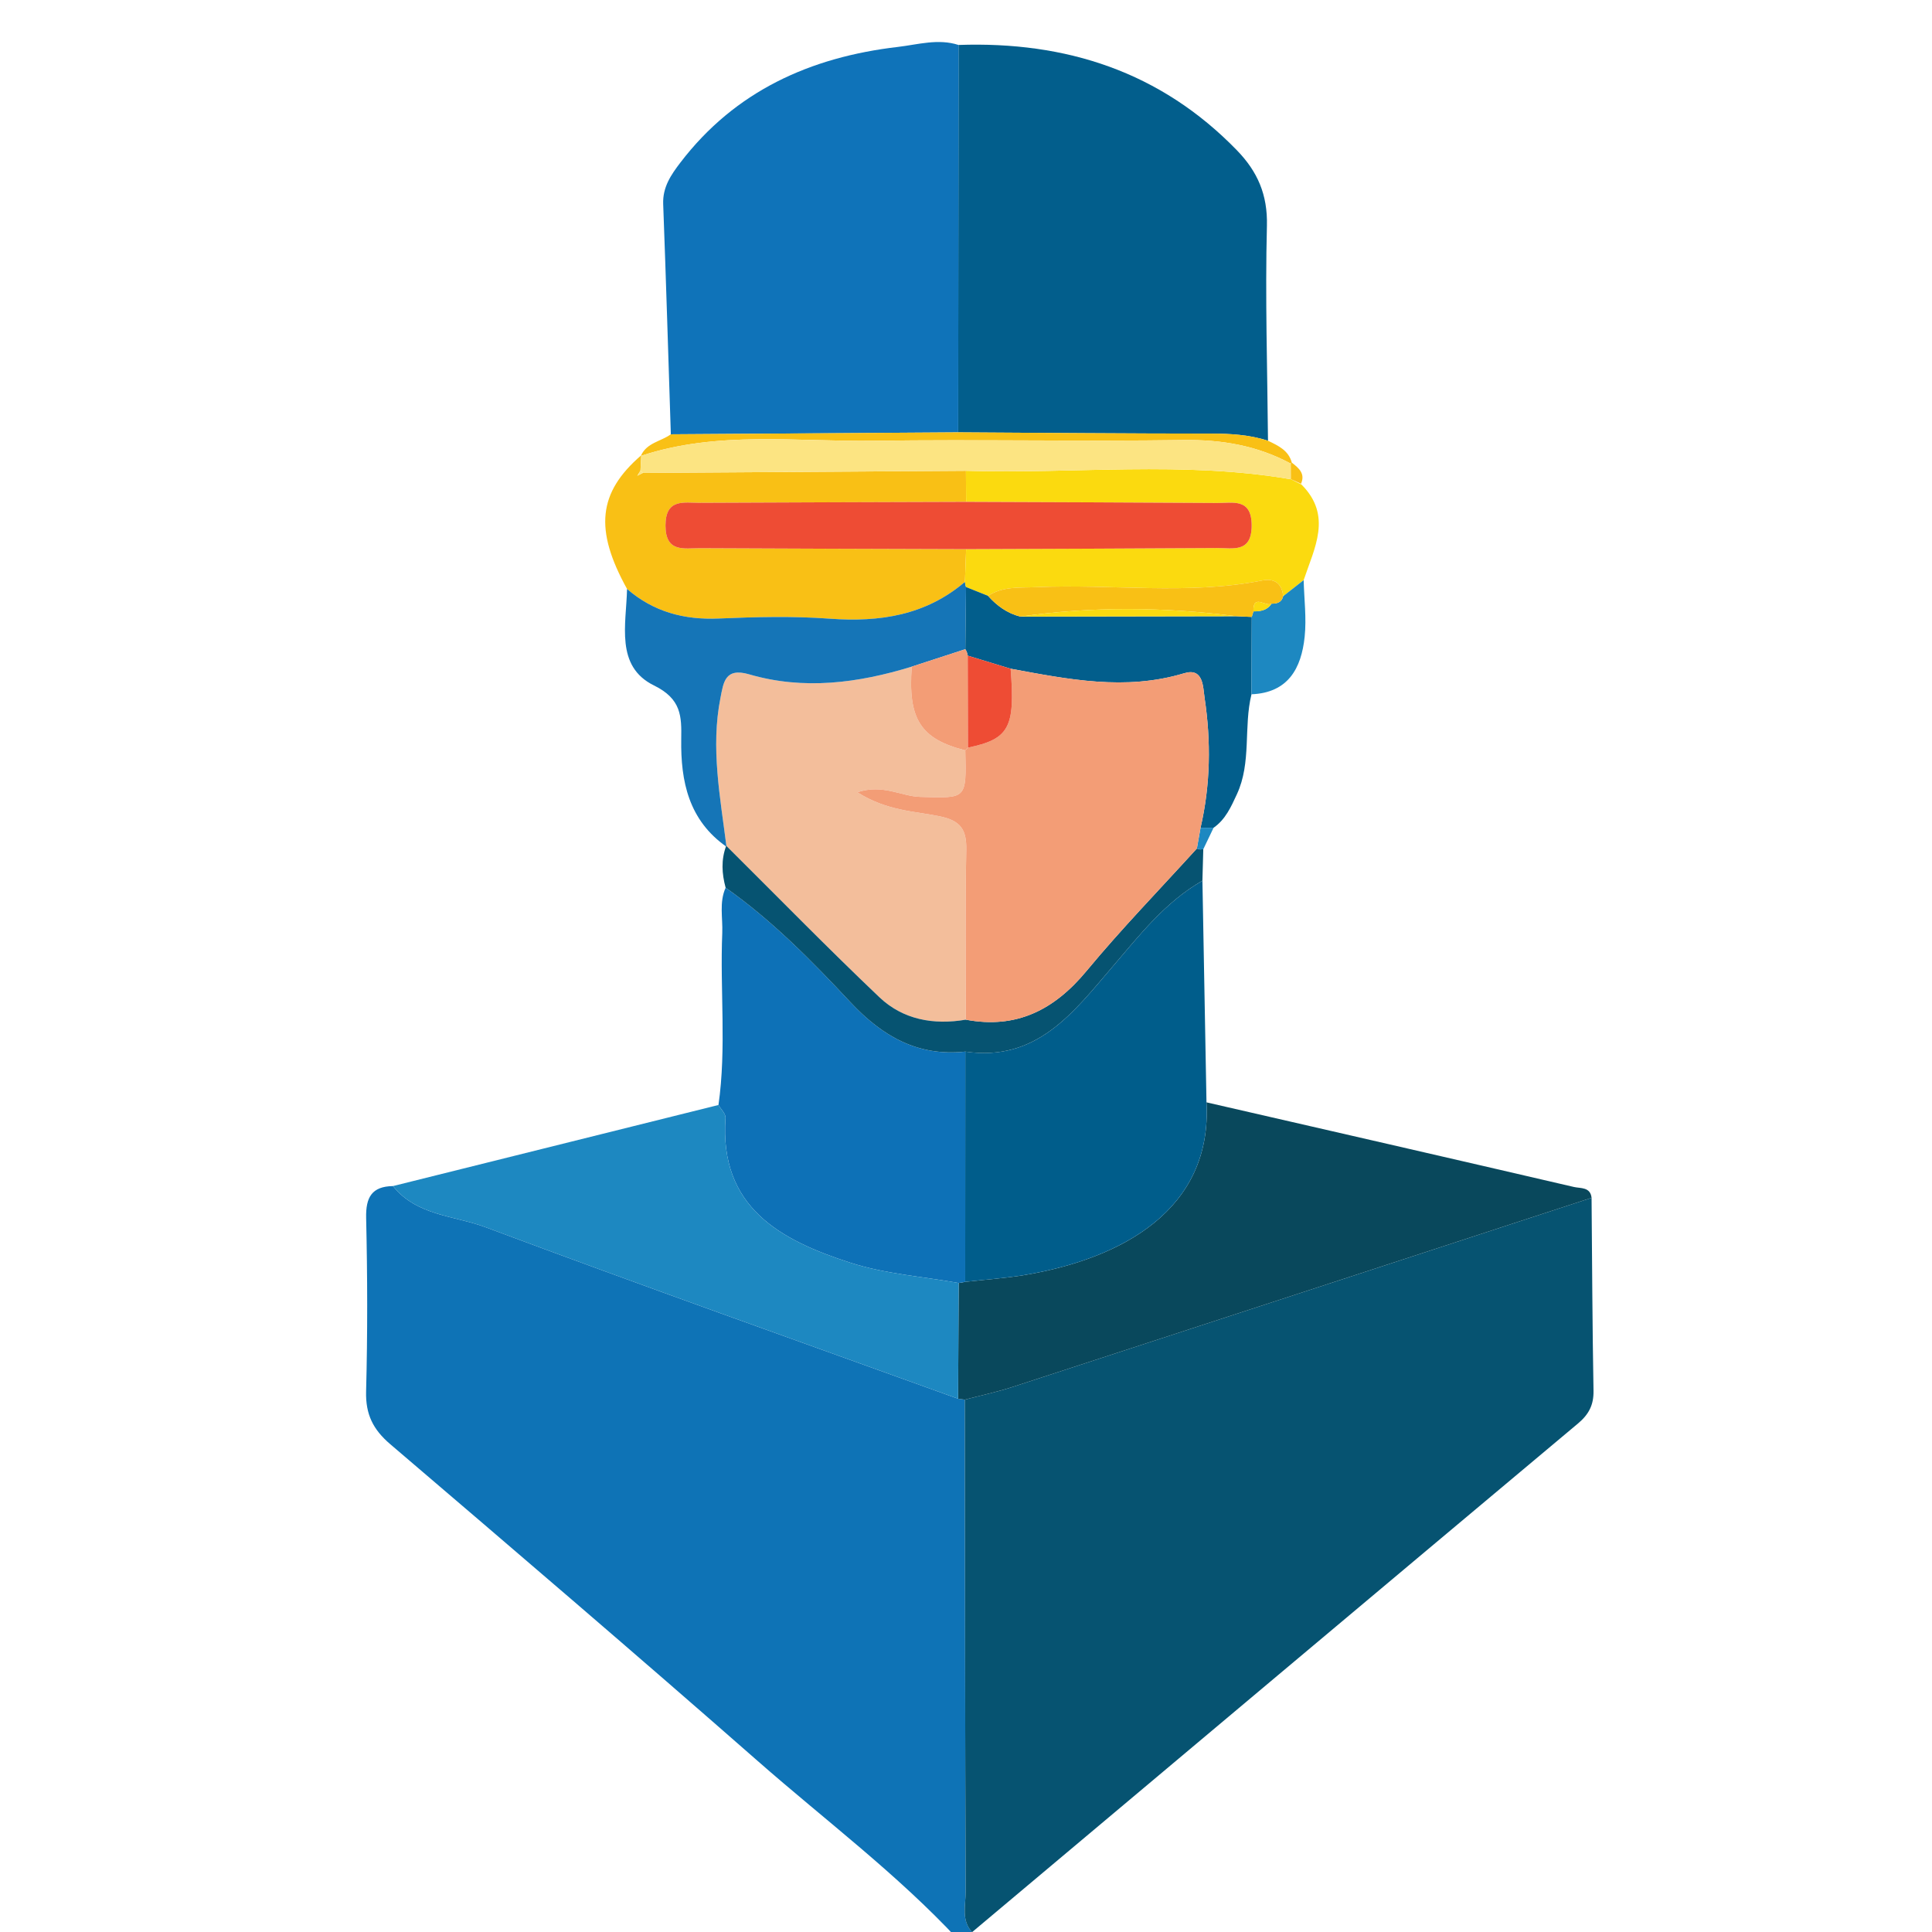 <?xml version="1.0" encoding="iso-8859-1"?>
<!-- Generator: Adobe Illustrator 23.0.3, SVG Export Plug-In . SVG Version: 6.00 Build 0)  -->
<svg version="1.1" id="Layer_1" xmlns="http://www.w3.org/2000/svg" xmlns:xlink="http://www.w3.org/1999/xlink" x="0px" y="0px"
	 viewBox="0 0 250 250" style="enable-background:new 0 0 250 250;" xml:space="preserve">
<g>
	<g>
		<path style="fill:none;" d="M124,251c-41,0-82,0-123,0C1,167.667,1,84.333,1,1c82,0,164,0.027,246-0.096
			c3.424-0.005,4.101,0.672,4.096,4.096c-0.124,80.666-0.124,161.333,0,242c0.005,3.424-0.67,4.112-4.096,4.099
			C206.667,250.945,166.333,251,126,251c-0.072-0.326-0.144-0.653-0.216-0.979c26.128-21.948,52.249-43.904,78.404-65.819
			c1.395-1.169,2.044-2.391,2.012-4.236c-0.148-8.322-0.179-16.646-0.252-24.969c-0.153-1.427-1.438-1.206-2.27-1.399
			c-15.845-3.685-31.704-7.314-47.56-10.954c-0.175-9.56-0.35-19.119-0.525-28.679c0.038-1.359,0.075-2.719,0.113-4.079
			c0.443-0.925,0.887-1.85,1.33-2.775c1.544-1.069,2.263-2.71,3.016-4.332c1.913-4.126,0.843-8.686,1.889-12.938
			c4.753-0.194,6.454-3.367,6.881-7.429c0.254-2.416-0.065-4.893-0.127-7.343c1.383-4.154,3.744-8.33-0.285-12.371
			c-0.006-0.009-0.056-0.09-0.056-0.09c0.581-1.339-0.301-2.042-1.192-2.74c-0.425-1.6-1.77-2.2-3.083-2.835
			c-0.08-9.274-0.376-18.553-0.14-27.818c0.103-4.028-1.22-7.022-3.879-9.763c-9.885-10.187-22.118-14.118-36.031-13.634
			c-2.643-0.854-5.282-0.043-7.855,0.257c-11.283,1.318-21.044,5.683-28.133,14.963c-1.208,1.582-2.308,3.175-2.226,5.368
			c0.374,9.93,0.668,19.862,0.99,29.794c-1.278,0.925-3.1,1.084-3.858,2.74c-5.557,4.813-6.058,9.592-1.809,17.271
			c-0.095,4.554-1.56,10.006,3.475,12.482c3.58,1.76,3.582,4.009,3.536,6.953c-0.085,5.49,0.981,10.512,5.856,13.922l-0.032-0.125
			c-0.684,1.799-0.571,3.609-0.079,5.425c-0.853,1.902-0.356,3.91-0.436,5.868c-0.306,7.413,0.563,14.852-0.49,22.249
			c-14.04,3.497-28.08,6.994-42.119,10.492c-2.746,0.049-3.532,1.452-3.471,4.133c0.17,7.479,0.19,14.967-0.006,22.445
			c-0.078,2.954,0.898,4.921,3.118,6.817c15.924,13.597,31.838,27.208,47.577,41.019C106.769,235.525,116.08,242.486,124,251z"/>
		<path style="fill:#0E73B6;" d="M124,251c-7.92-8.514-17.231-15.475-25.932-23.11c-15.739-13.81-31.653-27.421-47.577-41.019
			c-2.22-1.896-3.196-3.863-3.118-6.817c0.197-7.478,0.177-14.966,0.006-22.445c-0.061-2.68,0.725-4.084,3.471-4.132
			c3.062,3.84,7.931,3.812,11.991,5.329c20.308,7.59,40.747,14.83,61.139,22.192c0.287,0.036,0.574,0.075,0.861,0.118
			c0.029,21.224,0.043,42.447,0.113,63.67c0.006,1.759-0.598,3.677,0.831,5.234c0.072,0.326,0.144,0.653,0.216,0.979
			C125.333,251,124.667,251,124,251z"/>
		<path style="fill:#065371;" d="M125.784,250.021c-1.428-1.558-0.825-3.476-0.831-5.234c-0.069-21.223-0.084-42.447-0.111-63.672
			c2.07-0.546,4.173-0.99,6.204-1.652c24.973-8.137,49.936-16.306,74.902-24.467c0.073,8.323,0.104,16.647,0.252,24.969
			c0.033,1.845-0.616,3.067-2.012,4.236C178.033,206.117,151.912,228.073,125.784,250.021z"/>
		<path style="fill:#025E8C;" d="M124.029,5.817c13.913-0.484,26.146,3.447,36.031,13.634c2.659,2.741,3.982,5.735,3.879,9.763
			c-0.236,9.266,0.06,18.545,0.139,27.818c-2.387-0.77-4.831-0.921-7.332-0.922c-10.918-0.004-21.837-0.101-32.755-0.164
			C124.004,39.236,124.017,22.526,124.029,5.817z"/>
		<path style="fill:#0F73B9;" d="M124.029,5.817c-0.013,16.709-0.025,33.419-0.038,50.128c-12.395,0.084-24.79,0.169-37.185,0.253
			c-0.323-9.932-0.616-19.864-0.99-29.794c-0.083-2.193,1.017-3.786,2.226-5.368c7.089-9.28,16.85-13.645,28.133-14.963
			C118.747,5.773,121.386,4.963,124.029,5.817z"/>
		<path style="fill:#09485C;" d="M205.948,154.996c-24.966,8.161-49.929,16.33-74.902,24.467c-2.031,0.662-4.133,1.105-6.204,1.652
			c-0.288-0.042-0.575-0.081-0.862-0.117c0.023-4.993,0.047-9.987,0.07-14.98c0.284-0.038,0.567-0.087,0.848-0.147
			c2.618-0.297,5.257-0.469,7.85-0.912c12.376-2.117,24.141-8.404,23.371-22.316c15.856,3.64,31.714,7.269,47.56,10.954
			C204.51,153.79,205.795,153.569,205.948,154.996z"/>
		<path style="fill:#0D71B7;" d="M124.898,165.871c-0.281,0.06-0.563,0.108-0.848,0.147c-4.68-0.838-9.523-1.173-14.006-2.619
			c-9.02-2.909-16.986-7.143-16.164-18.758c0.037-0.528-0.591-1.103-0.91-1.656c1.053-7.397,0.184-14.836,0.49-22.249
			c0.081-1.958-0.416-3.966,0.437-5.867c6.008,4.235,11.142,9.457,16.119,14.785c4.122,4.412,8.718,7.088,14.895,6.426
			C124.907,146.01,124.902,155.941,124.898,165.871z"/>
		<path style="fill:#005D8B;" d="M124.898,165.871c0.004-9.93,0.009-19.861,0.014-29.792c9.226,1.35,13.98-5.061,19.027-10.961
			c3.513-4.107,6.845-8.402,11.654-11.154c0.175,9.56,0.35,19.12,0.525,28.679c0.77,13.912-10.995,20.198-23.371,22.315
			C130.155,165.402,127.515,165.574,124.898,165.871z"/>
		<path style="fill:#1D88C1;" d="M92.969,142.985c0.318,0.553,0.947,1.128,0.91,1.656c-0.822,11.615,7.145,15.849,16.164,18.758
			c4.484,1.446,9.326,1.781,14.006,2.619c-0.023,4.994-0.046,9.987-0.07,14.98c-20.393-7.363-40.831-14.603-61.139-22.192
			c-4.059-1.517-8.928-1.489-11.991-5.329C64.89,149.979,78.93,146.482,92.969,142.985z"/>
		<path style="fill:#F3BE9B;" d="M93.975,109.442c0,0,0.032,0.125,0.032,0.125c-0.802-6.406-2.069-12.799-0.777-19.281
			c0.387-1.939,0.562-3.948,3.704-3.03c7.08,2.068,14.116,1.133,21.05-0.994c-0.514,6.786,1.142,9.377,6.924,10.833
			c0.156,6.421,0.163,6.183-5.855,6.02c-2.412-0.065-4.796-1.696-8.111-0.596c3.791,2.412,7.358,2.436,10.664,3.114
			c2.711,0.556,3.481,1.728,3.429,4.342c-0.144,7.322-0.057,14.648-0.062,21.972c-4.167,0.713-8.127-0.002-11.183-2.907
			C107.059,122.64,100.566,115.99,93.975,109.442z"/>
		<path style="fill:#F9C015;" d="M81.139,76.21c-4.249-7.679-3.748-12.459,1.809-17.271c0,0,0.028,0.039,0.028,0.039
			c-0.033,0.638-0.066,1.276-0.098,1.914c-0.136,0.224-0.274,0.446-0.411,0.669c0.238-0.122,0.476-0.244,0.715-0.365
			c13.936-0.092,27.872-0.184,41.808-0.275c0.009,1.34,0.018,2.679,0.027,4.019c-11.475,0.038-22.95,0.066-34.425,0.124
			c-2.078,0.011-4.477-0.605-4.477,2.937c0,3.543,2.399,2.927,4.477,2.937c11.475,0.058,22.95,0.086,34.425,0.124
			c-0.052,1.412-0.103,2.824-0.155,4.236c-5.085,4.328-11.019,5.233-17.487,4.76c-4.762-0.348-9.576-0.228-14.354-0.022
			C88.52,80.23,84.557,79.171,81.139,76.21z"/>
		<path style="fill:#1575B7;" d="M81.139,76.21c3.418,2.961,7.381,4.021,11.881,3.826c4.778-0.206,9.592-0.326,14.354,0.022
			c6.468,0.473,12.401-0.432,17.487-4.76c0.018,0.229,0.065,0.452,0.142,0.669c-0.03,2.679-0.059,5.359-0.089,8.038
			c-2.31,0.752-4.62,1.505-6.93,2.257c-6.934,2.127-13.97,3.062-21.05,0.994c-3.142-0.918-3.317,1.091-3.704,3.03
			c-1.292,6.482-0.025,12.875,0.777,19.281c-4.875-3.411-5.941-8.432-5.856-13.922c0.046-2.944,0.044-5.193-3.536-6.953
			C79.579,86.216,81.044,80.764,81.139,76.21z"/>
		<path style="fill:#FBDA0F;" d="M125.003,75.967c-0.076-0.217-0.124-0.44-0.142-0.669c0.052-1.412,0.103-2.824,0.155-4.237
			c10.823-0.045,21.646-0.075,32.469-0.146c2.054-0.014,4.479,0.67,4.479-2.915c0-3.584-2.425-2.901-4.479-2.915
			c-10.823-0.072-21.646-0.102-32.469-0.147c-0.009-1.34-0.018-2.679-0.027-4.018c14.01,0.428,28.076-1.309,42.035,1.095
			c0,0-0.049-0.04-0.049-0.04c0.48,0.243,0.961,0.487,1.441,0.73c4.022,4.032,1.661,8.208,0.279,12.362
			c-0.884,0.694-1.768,1.388-2.652,2.082c-0.153-1.69-1.166-2.339-2.725-2.032c-9.693,1.907-19.482,0.423-29.216,0.862
			c-2.15,0.097-4.325-0.137-6.251,1.124C126.901,76.725,125.952,76.346,125.003,75.967z"/>
		<path style="fill:#025E8C;" d="M125.003,75.967c0.949,0.379,1.898,0.758,2.847,1.137c1.146,1.279,2.485,2.258,4.179,2.685
			c9.306-0.016,18.611-0.032,27.917-0.049c0.678,0.03,1.356,0.06,2.034,0.09c-0.013,3.337-0.026,6.673-0.039,10.01
			c-1.046,4.252,0.025,8.811-1.889,12.938c-0.752,1.622-1.472,3.263-3.015,4.331c-0.562,0.002-1.125,0.005-1.688,0.008
			c1.289-5.566,1.366-11.187,0.524-16.804c-0.216-1.44-0.135-3.953-2.65-3.193c-7.591,2.293-15.001,0.787-22.448-0.589
			c-1.849-0.565-3.7-1.128-5.552-1.691c-0.043-0.301-0.146-0.579-0.31-0.835C124.944,81.326,124.973,78.646,125.003,75.967z"/>
		<path style="fill:#065371;" d="M93.975,109.442c6.591,6.548,13.084,13.197,19.815,19.597c3.056,2.906,7.016,3.62,11.183,2.907
			c6.563,1.236,11.458-1.275,15.632-6.314c4.528-5.466,9.493-10.571,14.267-15.833l0.409,0.118l0.424-0.033
			c-0.038,1.36-0.075,2.72-0.113,4.079c-4.809,2.752-8.141,7.047-11.654,11.153c-5.047,5.9-9.802,12.311-19.027,10.961
			c-6.179,0.662-10.775-2.013-14.896-6.425c-4.977-5.328-10.111-10.55-16.119-14.785C93.404,113.052,93.292,111.241,93.975,109.442z
			"/>
		<path style="fill:#F9C015;" d="M86.806,56.198c12.395-0.084,24.79-0.169,37.185-0.253c10.918,0.063,21.837,0.16,32.755,0.164
			c2.501,0.001,4.945,0.152,7.332,0.922c1.313,0.636,2.657,1.236,3.083,2.835l-0.145,0.121c-4.347-2.342-8.946-3.118-13.907-3.045
			c-13.321,0.194-26.648-0.096-39.969,0.095c-10.076,0.144-20.281-1.324-30.165,1.941c0,0-0.028-0.038-0.028-0.039
			C83.707,57.282,85.528,57.123,86.806,56.198z"/>
		<path style="fill:#1D88C1;" d="M161.94,89.84c0.013-3.337,0.026-6.673,0.039-10.01c0.064-0.241,0.136-0.48,0.216-0.717
			c0.924,0.004,1.786-0.135,2.339-0.999c0.716,0.012,1.313-0.161,1.508-0.964c0.884-0.694,1.768-1.388,2.652-2.082
			c0.061,2.449,0.381,4.926,0.127,7.342C168.394,86.473,166.693,89.646,161.94,89.84z"/>
		<path style="fill:#1D88C1;" d="M155.706,109.885l-0.424,0.033c0,0-0.409-0.118-0.409-0.116c0.158-0.894,0.317-1.789,0.476-2.685
			c0.563-0.003,1.126-0.006,1.688-0.008C156.593,108.035,156.149,108.96,155.706,109.885z"/>
		<path style="fill:#F9C015;" d="M167.162,59.866c0.891,0.699,1.773,1.401,1.187,2.734c-0.461-0.213-0.918-0.419-1.374-0.625
			c0,0,0.049,0.04,0.05,0.04c-0.002-0.676-0.005-1.352-0.007-2.028L167.162,59.866z"/>
		<path style="fill:#FCE482;" d="M166.975,61.976c0.456,0.206,0.913,0.412,1.374,0.625c0.005,0.006,0.054,0.088,0.061,0.097
			C167.935,62.462,167.455,62.219,166.975,61.976z"/>
		<path style="fill:#F39D76;" d="M155.349,107.117c-0.159,0.895-0.318,1.791-0.476,2.685c-4.774,5.261-9.738,10.365-14.267,15.831
			c-4.174,5.038-9.069,7.55-15.632,6.314c0.004-7.324-0.083-14.651,0.062-21.972c0.052-2.614-0.718-3.785-3.429-4.342
			c-3.306-0.678-6.873-0.702-10.664-3.114c3.314-1.1,5.698,0.531,8.111,0.596c6.017,0.163,6.011,0.401,5.855-6.021
			c0.001-0.001,0.345-0.351,0.345-0.351c5.336-1.111,6.126-2.572,5.52-10.211c7.449,1.374,14.859,2.88,22.451,0.587
			c2.515-0.76,2.434,1.753,2.65,3.193C156.715,95.93,156.638,101.551,155.349,107.117z"/>
		<path style="fill:#F39D76;" d="M124.914,84.005c0.164,0.256,0.267,0.534,0.308,0.834c0.009,3.967,0.02,7.936,0.031,11.904
			c0,0-0.344,0.35-0.345,0.351c-5.783-1.455-7.439-4.046-6.925-10.833C120.294,85.51,122.604,84.757,124.914,84.005z"/>
		<path style="fill:#EE4C34;" d="M125.016,64.939c10.823,0.045,21.646,0.075,32.469,0.147c2.054,0.014,4.479-0.67,4.479,2.915
			c0,3.584-2.425,2.901-4.479,2.915c-10.823,0.071-21.646,0.102-32.469,0.146c-11.475-0.038-22.95-0.066-34.425-0.124
			c-2.078-0.011-4.477,0.605-4.477-2.937c0-3.543,2.399-2.927,4.477-2.937C102.066,65.005,113.541,64.977,125.016,64.939z"/>
		<path style="fill:#FCE482;" d="M167.017,59.988c0.003,0.676,0.005,1.352,0.007,2.028c-13.959-2.404-28.025-0.667-42.035-1.095
			c-13.936,0.091-27.872,0.183-41.808,0.275c0,0-0.305-0.305-0.305-0.305c0.033-0.638,0.066-1.276,0.099-1.913
			c9.883-3.265,20.088-1.796,30.164-1.941c13.321-0.19,26.648,0.1,39.969-0.095C158.07,56.87,162.67,57.646,167.017,59.988z"/>
		<path style="fill:#FCE482;" d="M83.181,61.195c-0.238,0.122-0.476,0.244-0.715,0.365c0.137-0.223,0.275-0.445,0.411-0.669
			C82.877,60.891,83.181,61.195,83.181,61.195z"/>
		<path style="fill:#F9C015;" d="M166.042,77.15c-0.195,0.803-0.792,0.976-1.509,0.964c-0.725,0.463-2.42-1.349-2.338,0.999
			c-0.079,0.237-0.151,0.476-0.216,0.717c-0.678-0.03-1.356-0.06-2.034-0.09c-9.308-1.208-18.613-1.285-27.916,0.049
			c-1.694-0.426-3.033-1.406-4.179-2.685c1.927-1.261,4.101-1.027,6.251-1.124c9.734-0.439,19.523,1.046,29.216-0.862
			C164.876,74.811,165.889,75.461,166.042,77.15z"/>
		<path style="fill:#EE4C34;" d="M125.253,96.743c-0.011-3.968-0.022-7.937-0.031-11.904c1.853,0.564,3.704,1.127,5.553,1.692
			C131.379,94.171,130.589,95.632,125.253,96.743z"/>
		<path style="fill:#FBDA0F;" d="M132.028,79.789c9.303-1.334,18.609-1.257,27.916-0.049
			C150.64,79.756,141.334,79.772,132.028,79.789z"/>
		<path style="fill:#FBDA0F;" d="M162.195,79.113c-0.082-2.348,1.614-0.536,2.338-0.999
			C163.981,78.978,163.118,79.117,162.195,79.113z"/>
	</g>
</g>
</svg>
